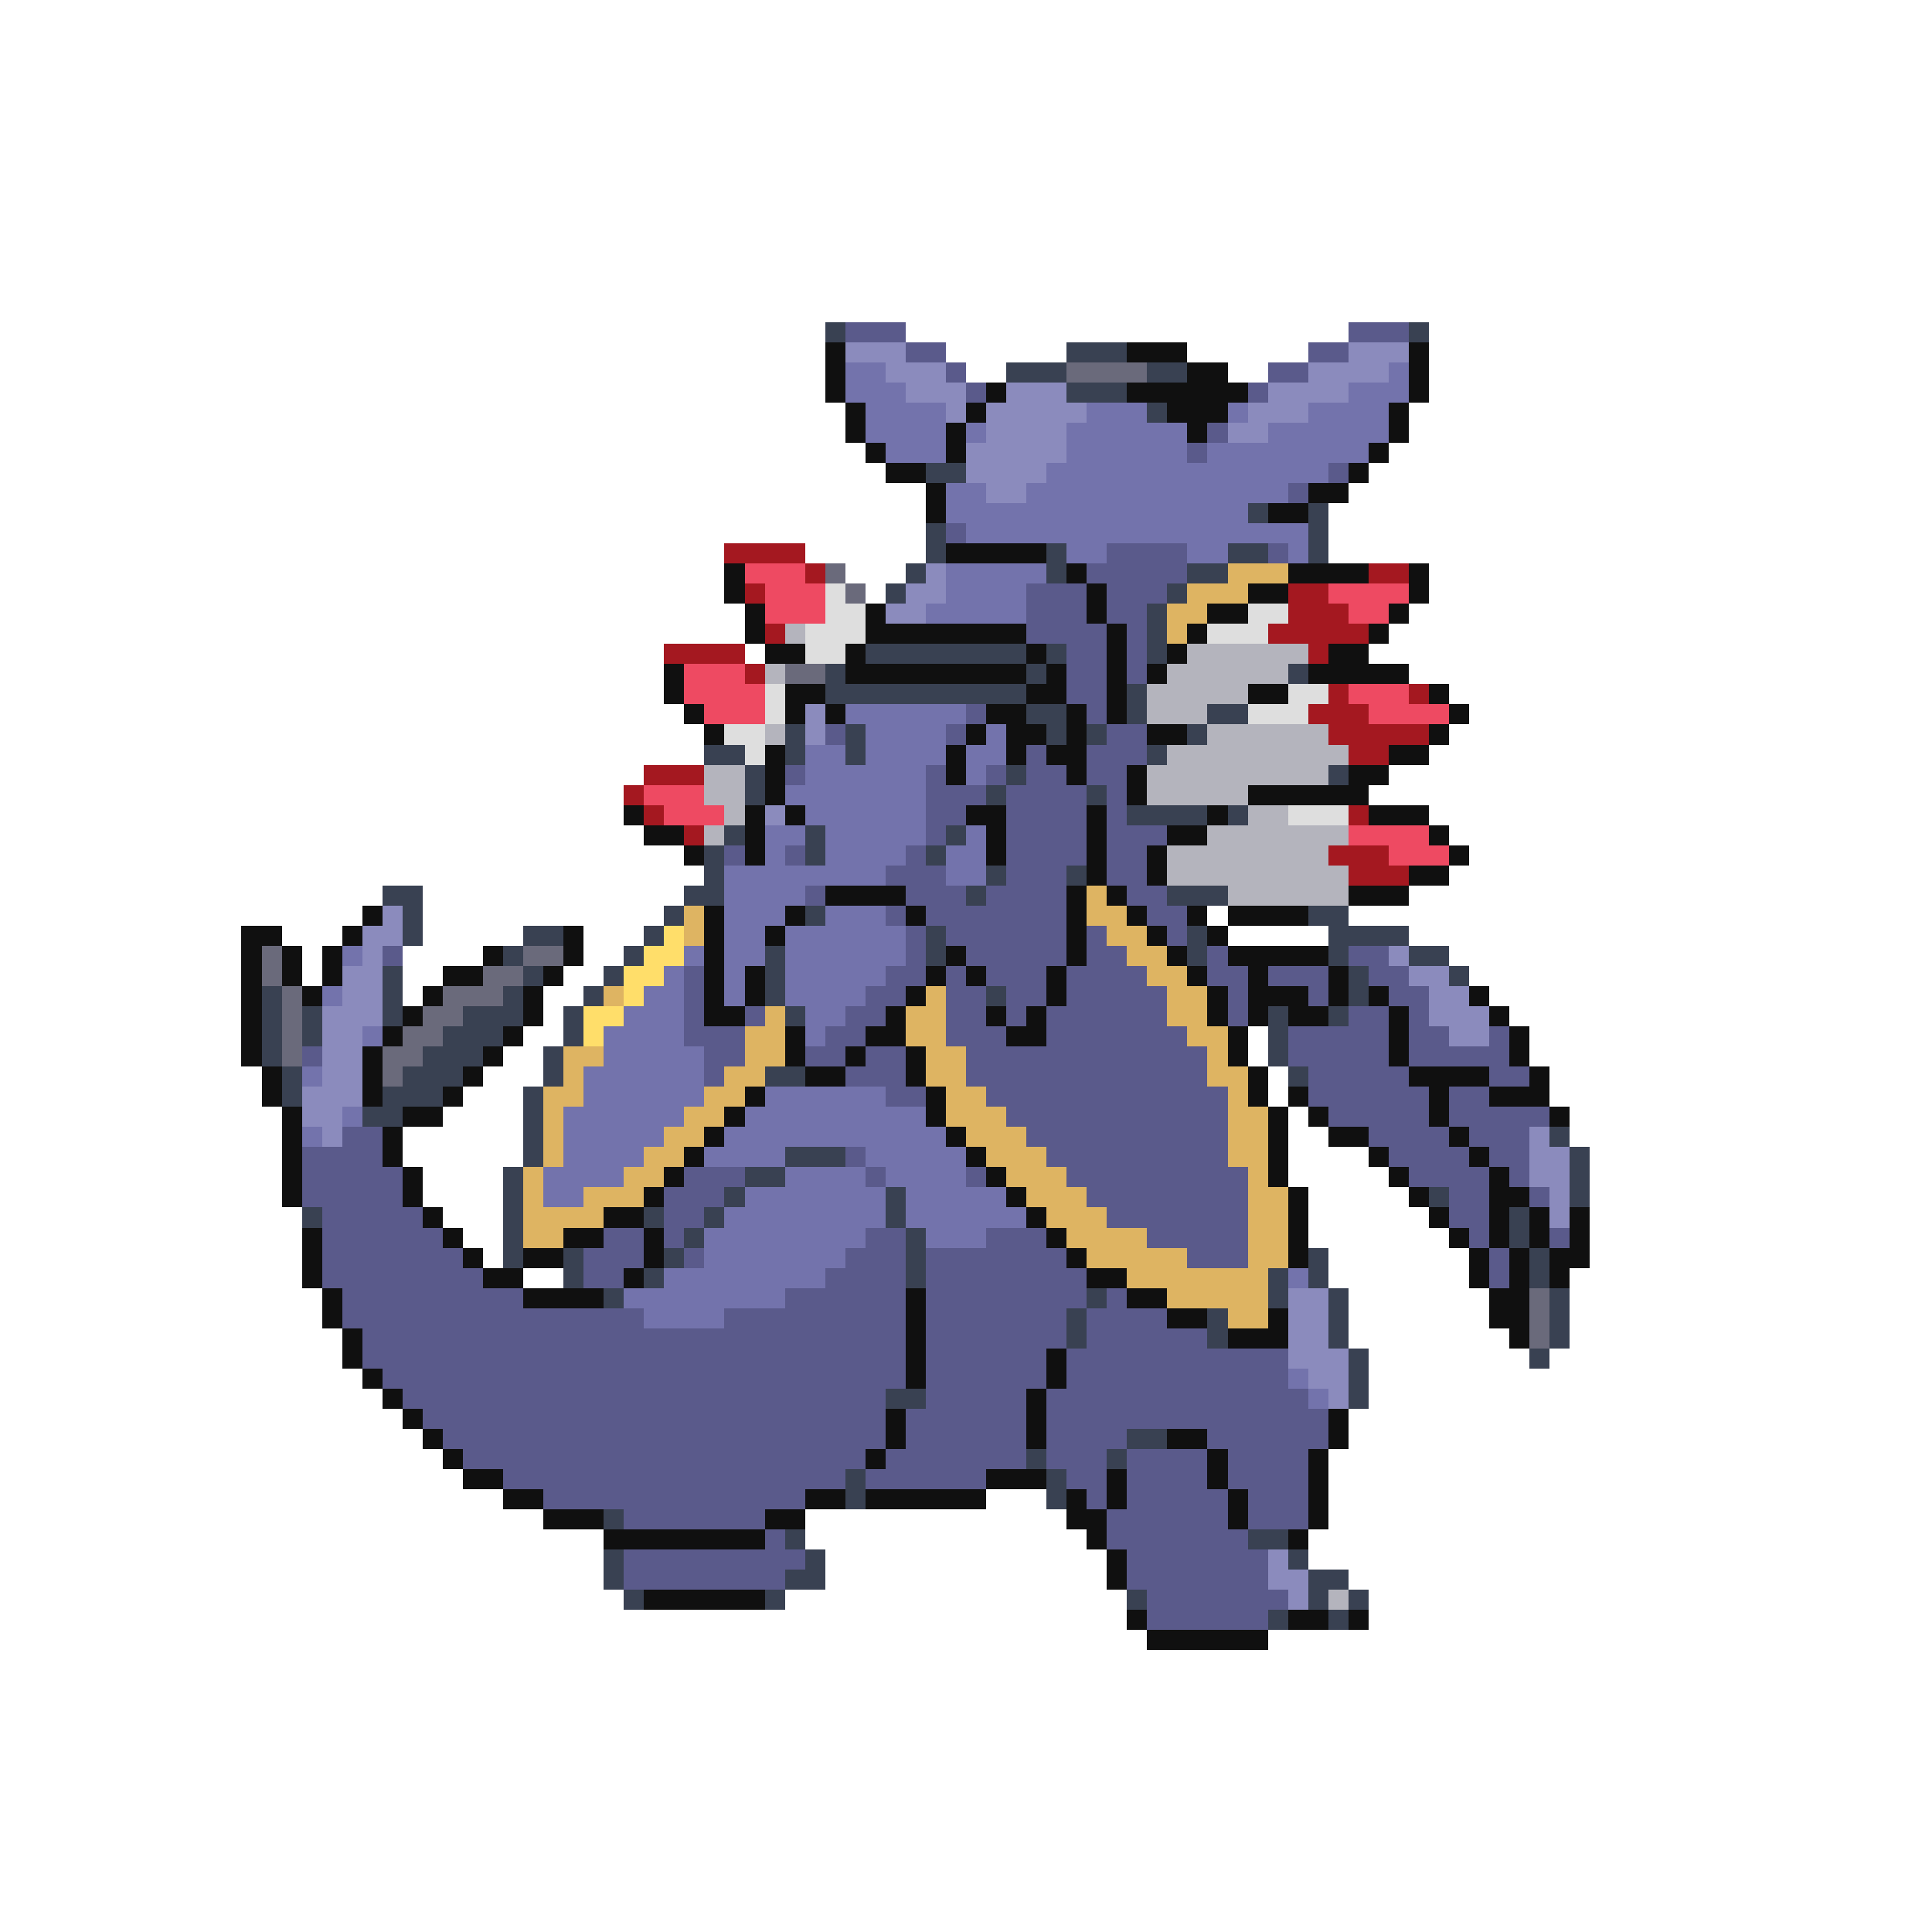 <svg xmlns="http://www.w3.org/2000/svg" viewBox="0 -0.5 96 96" shape-rendering="crispEdges">
<path stroke="#394152" d="M41 16h1M70 16h1M53 17h3M50 18h3M57 18h2M53 19h3M57 20h1M46 23h2M62 25h1M65 25h1M46 26h1M65 26h1M46 27h1M52 27h1M61 27h2M65 27h1M45 28h1M52 28h1M59 28h2M44 29h1M58 29h1M57 30h1M57 31h1M43 32h8M52 32h1M57 32h1M41 33h1M51 33h1M64 33h1M41 34h10M56 34h1M51 35h2M56 35h1M60 35h2M39 36h1M42 36h1M52 36h1M54 36h1M59 36h1M35 37h2M39 37h1M42 37h1M57 37h1M37 38h1M50 38h1M66 38h1M37 39h1M49 39h1M54 39h1M56 40h4M61 40h1M36 41h1M40 41h1M47 41h1M35 42h1M40 42h1M46 42h1M35 43h1M49 43h1M53 43h1M19 44h2M34 44h2M48 44h1M58 44h3M20 45h1M33 45h1M40 45h1M65 45h2M20 46h1M26 46h2M32 46h1M46 46h1M59 46h1M66 46h4M25 47h1M31 47h1M38 47h1M46 47h1M59 47h1M66 47h1M70 47h2M19 48h1M26 48h1M30 48h1M38 48h1M67 48h1M72 48h1M13 49h1M19 49h1M25 49h1M29 49h1M38 49h1M49 49h1M67 49h1M13 50h1M15 50h1M19 50h1M23 50h3M28 50h1M39 50h1M63 50h1M66 50h1M13 51h1M15 51h1M22 51h3M28 51h1M63 51h1M13 52h1M21 52h3M27 52h1M63 52h1M14 53h1M20 53h3M27 53h1M38 53h2M64 53h1M14 54h1M19 54h3M26 54h1M18 55h2M26 55h1M26 56h1M77 56h1M26 57h1M39 57h3M78 57h1M25 58h1M37 58h2M78 58h1M25 59h1M36 59h1M44 59h1M71 59h1M78 59h1M15 60h1M25 60h1M32 60h1M35 60h1M44 60h1M75 60h1M25 61h1M34 61h1M45 61h1M75 61h1M25 62h1M28 62h1M33 62h1M45 62h1M65 62h1M76 62h1M28 63h1M32 63h1M45 63h1M63 63h1M65 63h1M76 63h1M30 64h1M54 64h1M63 64h1M66 64h1M77 64h1M53 65h1M60 65h1M66 65h1M77 65h1M53 66h1M60 66h1M66 66h1M77 66h1M67 67h1M76 67h1M67 68h1M44 69h2M67 69h1M56 71h2M51 72h1M55 72h1M42 73h1M52 73h1M42 74h1M52 74h1M30 75h1M39 76h1M62 76h2M30 77h1M40 77h1M64 77h1M30 78h1M39 78h2M65 78h2M31 79h1M38 79h1M56 79h1M65 79h1M67 79h1M63 80h1M66 80h1" />
<path stroke="#5a5a8b" d="M42 16h3M67 16h3M45 17h2M65 17h2M47 18h1M63 18h2M48 19h1M62 19h1M60 21h1M59 22h1M66 23h1M64 24h1M47 26h1M55 27h4M63 27h1M54 28h5M51 29h3M55 29h3M51 30h3M55 30h2M51 31h4M56 31h1M53 32h2M56 32h1M53 33h2M56 33h1M53 34h2M48 35h1M54 35h1M41 36h1M47 36h1M55 36h2M51 37h1M54 37h3M39 38h1M46 38h1M49 38h1M51 38h2M54 38h2M46 39h3M50 39h4M55 39h1M46 40h2M50 40h4M55 40h1M46 41h1M50 41h4M55 41h3M36 42h1M39 42h1M45 42h1M50 42h4M55 42h2M44 43h3M50 43h3M55 43h2M40 44h1M45 44h3M49 44h4M56 44h2M44 45h1M46 45h7M57 45h2M45 46h1M47 46h6M54 46h1M58 46h1M19 47h1M45 47h1M48 47h5M54 47h2M60 47h1M67 47h2M34 48h1M44 48h2M47 48h1M49 48h3M53 48h4M60 48h2M63 48h3M68 48h2M34 49h1M43 49h2M47 49h2M50 49h2M53 49h5M61 49h1M65 49h1M69 49h2M34 50h1M37 50h1M42 50h2M47 50h2M50 50h1M52 50h6M61 50h1M67 50h2M70 50h1M34 51h3M41 51h2M47 51h3M52 51h7M64 51h5M70 51h2M74 51h1M15 52h1M35 52h2M40 52h2M43 52h2M48 52h12M64 52h5M70 52h5M35 53h1M42 53h3M48 53h12M65 53h5M74 53h2M44 54h2M49 54h12M65 54h6M72 54h2M50 55h11M66 55h5M72 55h5M17 56h2M51 56h10M68 56h4M73 56h3M15 57h4M42 57h1M52 57h9M69 57h4M74 57h2M15 58h5M34 58h3M43 58h1M48 58h1M53 58h9M70 58h4M75 58h1M15 59h5M33 59h3M54 59h8M72 59h2M76 59h1M16 60h5M33 60h2M55 60h7M72 60h2M16 61h6M30 61h2M33 61h1M43 61h2M49 61h3M57 61h5M73 61h1M77 61h1M16 62h7M29 62h3M34 62h1M42 62h3M46 62h7M59 62h3M74 62h1M16 63h8M29 63h2M41 63h4M46 63h8M74 63h1M17 64h9M39 64h6M46 64h8M55 64h1M17 65h15M36 65h9M46 65h7M54 65h4M18 66h27M46 66h7M54 66h6M18 67h27M46 67h6M53 67h11M19 68h26M46 68h6M53 68h11M20 69h24M46 69h5M52 69h13M21 70h23M45 70h6M52 70h14M22 71h22M45 71h6M52 71h4M60 71h6M23 72h20M44 72h7M52 72h3M56 72h4M61 72h4M25 73h17M43 73h6M53 73h2M56 73h4M61 73h4M27 74h13M54 74h1M56 74h5M62 74h3M31 75h7M55 75h6M62 75h3M38 76h1M55 76h7M31 77h9M56 77h7M31 78h8M56 78h7M57 79h7M57 80h6" />
<path stroke="#101010" d="M41 17h1M56 17h3M70 17h1M41 18h1M59 18h2M70 18h1M41 19h1M49 19h1M56 19h6M70 19h1M42 20h1M48 20h1M58 20h3M69 20h1M42 21h1M47 21h1M59 21h1M69 21h1M43 22h1M47 22h1M68 22h1M44 23h2M67 23h1M46 24h1M65 24h2M46 25h1M63 25h2M47 27h5M36 28h1M53 28h1M64 28h4M70 28h1M36 29h1M54 29h1M62 29h2M70 29h1M37 30h1M43 30h1M54 30h1M60 30h2M69 30h1M37 31h1M43 31h8M55 31h1M59 31h1M68 31h1M38 32h2M42 32h1M51 32h1M55 32h1M58 32h1M66 32h2M33 33h1M42 33h9M52 33h1M55 33h1M57 33h1M65 33h5M33 34h1M39 34h2M51 34h2M55 34h1M62 34h2M71 34h1M34 35h1M39 35h1M41 35h1M49 35h2M53 35h1M55 35h1M72 35h1M35 36h1M48 36h1M50 36h2M53 36h1M57 36h2M71 36h1M38 37h1M47 37h1M50 37h1M52 37h2M69 37h2M38 38h1M47 38h1M53 38h1M56 38h1M67 38h2M38 39h1M56 39h1M62 39h6M31 40h1M37 40h1M39 40h1M48 40h2M54 40h1M60 40h1M68 40h3M32 41h2M37 41h1M49 41h1M54 41h1M58 41h2M71 41h1M34 42h1M37 42h1M49 42h1M54 42h1M57 42h1M72 42h1M54 43h1M57 43h1M70 43h2M41 44h4M53 44h1M55 44h1M67 44h3M18 45h1M35 45h1M39 45h1M45 45h1M53 45h1M56 45h1M59 45h1M61 45h4M12 46h2M17 46h1M28 46h1M35 46h1M38 46h1M53 46h1M57 46h1M60 46h1M12 47h1M14 47h1M16 47h1M24 47h1M28 47h1M35 47h1M47 47h1M53 47h1M58 47h1M61 47h5M12 48h1M14 48h1M16 48h1M22 48h2M27 48h1M35 48h1M37 48h1M46 48h1M48 48h1M52 48h1M59 48h1M62 48h1M66 48h1M12 49h1M15 49h1M21 49h1M26 49h1M35 49h1M37 49h1M45 49h1M52 49h1M60 49h1M62 49h3M66 49h1M68 49h1M73 49h1M12 50h1M20 50h1M26 50h1M35 50h2M44 50h1M49 50h1M51 50h1M60 50h1M62 50h1M64 50h2M69 50h1M74 50h1M12 51h1M19 51h1M25 51h1M39 51h1M43 51h2M50 51h2M61 51h1M69 51h1M75 51h1M12 52h1M18 52h1M24 52h1M39 52h1M42 52h1M45 52h1M61 52h1M69 52h1M75 52h1M13 53h1M18 53h1M23 53h1M40 53h2M45 53h1M62 53h1M70 53h4M76 53h1M13 54h1M18 54h1M22 54h1M37 54h1M46 54h1M62 54h1M64 54h1M71 54h1M74 54h3M14 55h1M20 55h2M36 55h1M46 55h1M63 55h1M65 55h1M71 55h1M77 55h1M14 56h1M19 56h1M35 56h1M47 56h1M63 56h1M66 56h2M72 56h1M14 57h1M19 57h1M34 57h1M48 57h1M63 57h1M68 57h1M73 57h1M14 58h1M20 58h1M33 58h1M49 58h1M63 58h1M69 58h1M74 58h1M14 59h1M20 59h1M32 59h1M50 59h1M64 59h1M70 59h1M74 59h2M21 60h1M30 60h2M51 60h1M64 60h1M71 60h1M74 60h1M76 60h1M78 60h1M15 61h1M22 61h1M28 61h2M32 61h1M52 61h1M64 61h1M72 61h1M74 61h1M76 61h1M78 61h1M15 62h1M23 62h1M26 62h2M32 62h1M53 62h1M64 62h1M73 62h1M75 62h1M77 62h2M15 63h1M24 63h2M31 63h1M54 63h2M73 63h1M75 63h1M77 63h1M16 64h1M26 64h4M45 64h1M56 64h2M74 64h2M16 65h1M45 65h1M58 65h2M63 65h1M74 65h2M17 66h1M45 66h1M61 66h3M75 66h1M17 67h1M45 67h1M52 67h1M18 68h1M45 68h1M52 68h1M19 69h1M51 69h1M20 70h1M44 70h1M51 70h1M66 70h1M21 71h1M44 71h1M51 71h1M58 71h2M66 71h1M22 72h1M43 72h1M60 72h1M65 72h1M23 73h2M49 73h3M55 73h1M60 73h1M65 73h1M25 74h2M40 74h2M43 74h6M53 74h1M55 74h1M61 74h1M65 74h1M27 75h3M38 75h2M53 75h2M61 75h1M65 75h1M30 76h8M54 76h1M64 76h1M55 77h1M55 78h1M32 79h6M56 80h1M64 80h2M67 80h1M57 81h6" />
<path stroke="#8b8bbd" d="M42 17h3M67 17h3M44 18h3M65 18h4M45 19h3M50 19h3M63 19h4M47 20h1M49 20h5M62 20h3M49 21h4M61 21h2M48 22h5M48 23h4M49 24h2M46 28h1M45 29h2M44 30h2M40 35h1M40 36h1M38 40h1M19 45h1M18 46h2M18 47h1M69 47h1M17 48h2M70 48h2M17 49h2M71 49h2M16 50h3M71 50h3M16 51h2M72 51h2M16 52h2M16 53h2M15 54h3M15 55h2M16 56h1M76 56h1M76 57h2M76 58h2M77 59h1M77 60h1M64 64h2M64 65h2M64 66h2M64 67h3M65 68h2M66 69h1M63 77h1M63 78h2M64 79h1" />
<path stroke="#7373ac" d="M42 18h2M69 18h1M42 19h3M67 19h3M43 20h4M54 20h3M61 20h1M65 20h4M43 21h4M48 21h1M53 21h6M63 21h6M44 22h3M53 22h6M60 22h8M52 23h14M47 24h2M51 24h13M47 25h15M48 26h17M53 27h2M59 27h2M64 27h1M47 28h5M47 29h4M46 30h5M42 35h6M43 36h4M49 36h1M40 37h2M43 37h4M48 37h2M40 38h6M48 38h1M39 39h7M40 40h6M38 41h2M41 41h5M48 41h1M38 42h1M41 42h4M47 42h2M36 43h8M47 43h2M36 44h4M36 45h3M41 45h3M36 46h2M39 46h6M17 47h1M34 47h1M36 47h2M39 47h6M33 48h1M36 48h1M39 48h5M16 49h1M32 49h2M36 49h1M39 49h4M31 50h3M40 50h2M18 51h1M30 51h4M40 51h1M30 52h5M15 53h1M29 53h6M29 54h6M38 54h6M17 55h1M28 55h6M37 55h9M15 56h1M28 56h5M36 56h11M28 57h4M35 57h4M43 57h5M27 58h4M39 58h4M44 58h4M27 59h2M37 59h7M45 59h5M36 60h8M45 60h6M35 61h8M46 61h3M35 62h7M33 63h8M64 63h1M31 64h8M32 65h4M64 68h1M65 69h1" />
<path stroke="#6a6a7b" d="M53 18h4M41 28h1M42 29h1M39 33h2M13 47h1M26 47h2M13 48h1M24 48h2M14 49h1M22 49h3M14 50h1M21 50h2M14 51h1M20 51h2M14 52h1M19 52h2M19 53h1M76 64h1M76 65h1M76 66h1" />
<path stroke="#a41820" d="M36 27h4M40 28h1M68 28h2M37 29h1M64 29h2M64 30h3M38 31h1M63 31h5M33 32h4M65 32h1M37 33h1M66 34h1M70 34h1M65 35h3M66 36h5M67 37h2M32 38h3M31 39h1M32 40h1M67 40h1M34 41h1M66 42h3M67 43h3" />
<path stroke="#ee4a62" d="M37 28h3M38 29h3M66 29h4M38 30h3M67 30h2M34 33h3M34 34h4M67 34h3M35 35h3M68 35h4M32 39h3M33 40h3M67 41h4M69 42h3" />
<path stroke="#deb462" d="M61 28h3M59 29h3M58 30h2M58 31h1M54 44h1M34 45h1M54 45h2M34 46h1M55 46h2M56 47h2M57 48h2M30 49h1M46 49h1M58 49h2M38 50h1M45 50h2M58 50h2M37 51h2M45 51h2M59 51h2M28 52h2M37 52h2M46 52h2M60 52h1M28 53h1M36 53h2M46 53h2M60 53h2M27 54h2M35 54h2M47 54h2M61 54h1M27 55h1M34 55h2M47 55h3M61 55h2M27 56h1M33 56h2M48 56h3M61 56h2M27 57h1M32 57h2M49 57h3M61 57h2M26 58h1M31 58h2M50 58h3M62 58h1M26 59h1M29 59h3M51 59h3M62 59h2M26 60h4M52 60h3M62 60h2M26 61h2M53 61h4M62 61h2M54 62h5M62 62h2M56 63h7M58 64h5M61 65h2" />
<path stroke="#dedede" d="M41 29h1M41 30h2M62 30h2M40 31h3M60 31h3M40 32h2M38 34h1M64 34h2M38 35h1M62 35h3M36 36h2M37 37h1M64 40h3" />
<path stroke="#b4b4bd" d="M39 31h1M59 32h6M38 33h1M58 33h6M57 34h5M57 35h3M38 36h1M60 36h6M58 37h9M35 38h2M57 38h9M35 39h2M57 39h5M36 40h1M62 40h2M35 41h1M60 41h7M58 42h8M58 43h9M61 44h6M66 79h1" />
<path stroke="#ffde6a" d="M33 46h1M32 47h2M31 48h2M31 49h1M29 50h2M29 51h1" />
</svg>